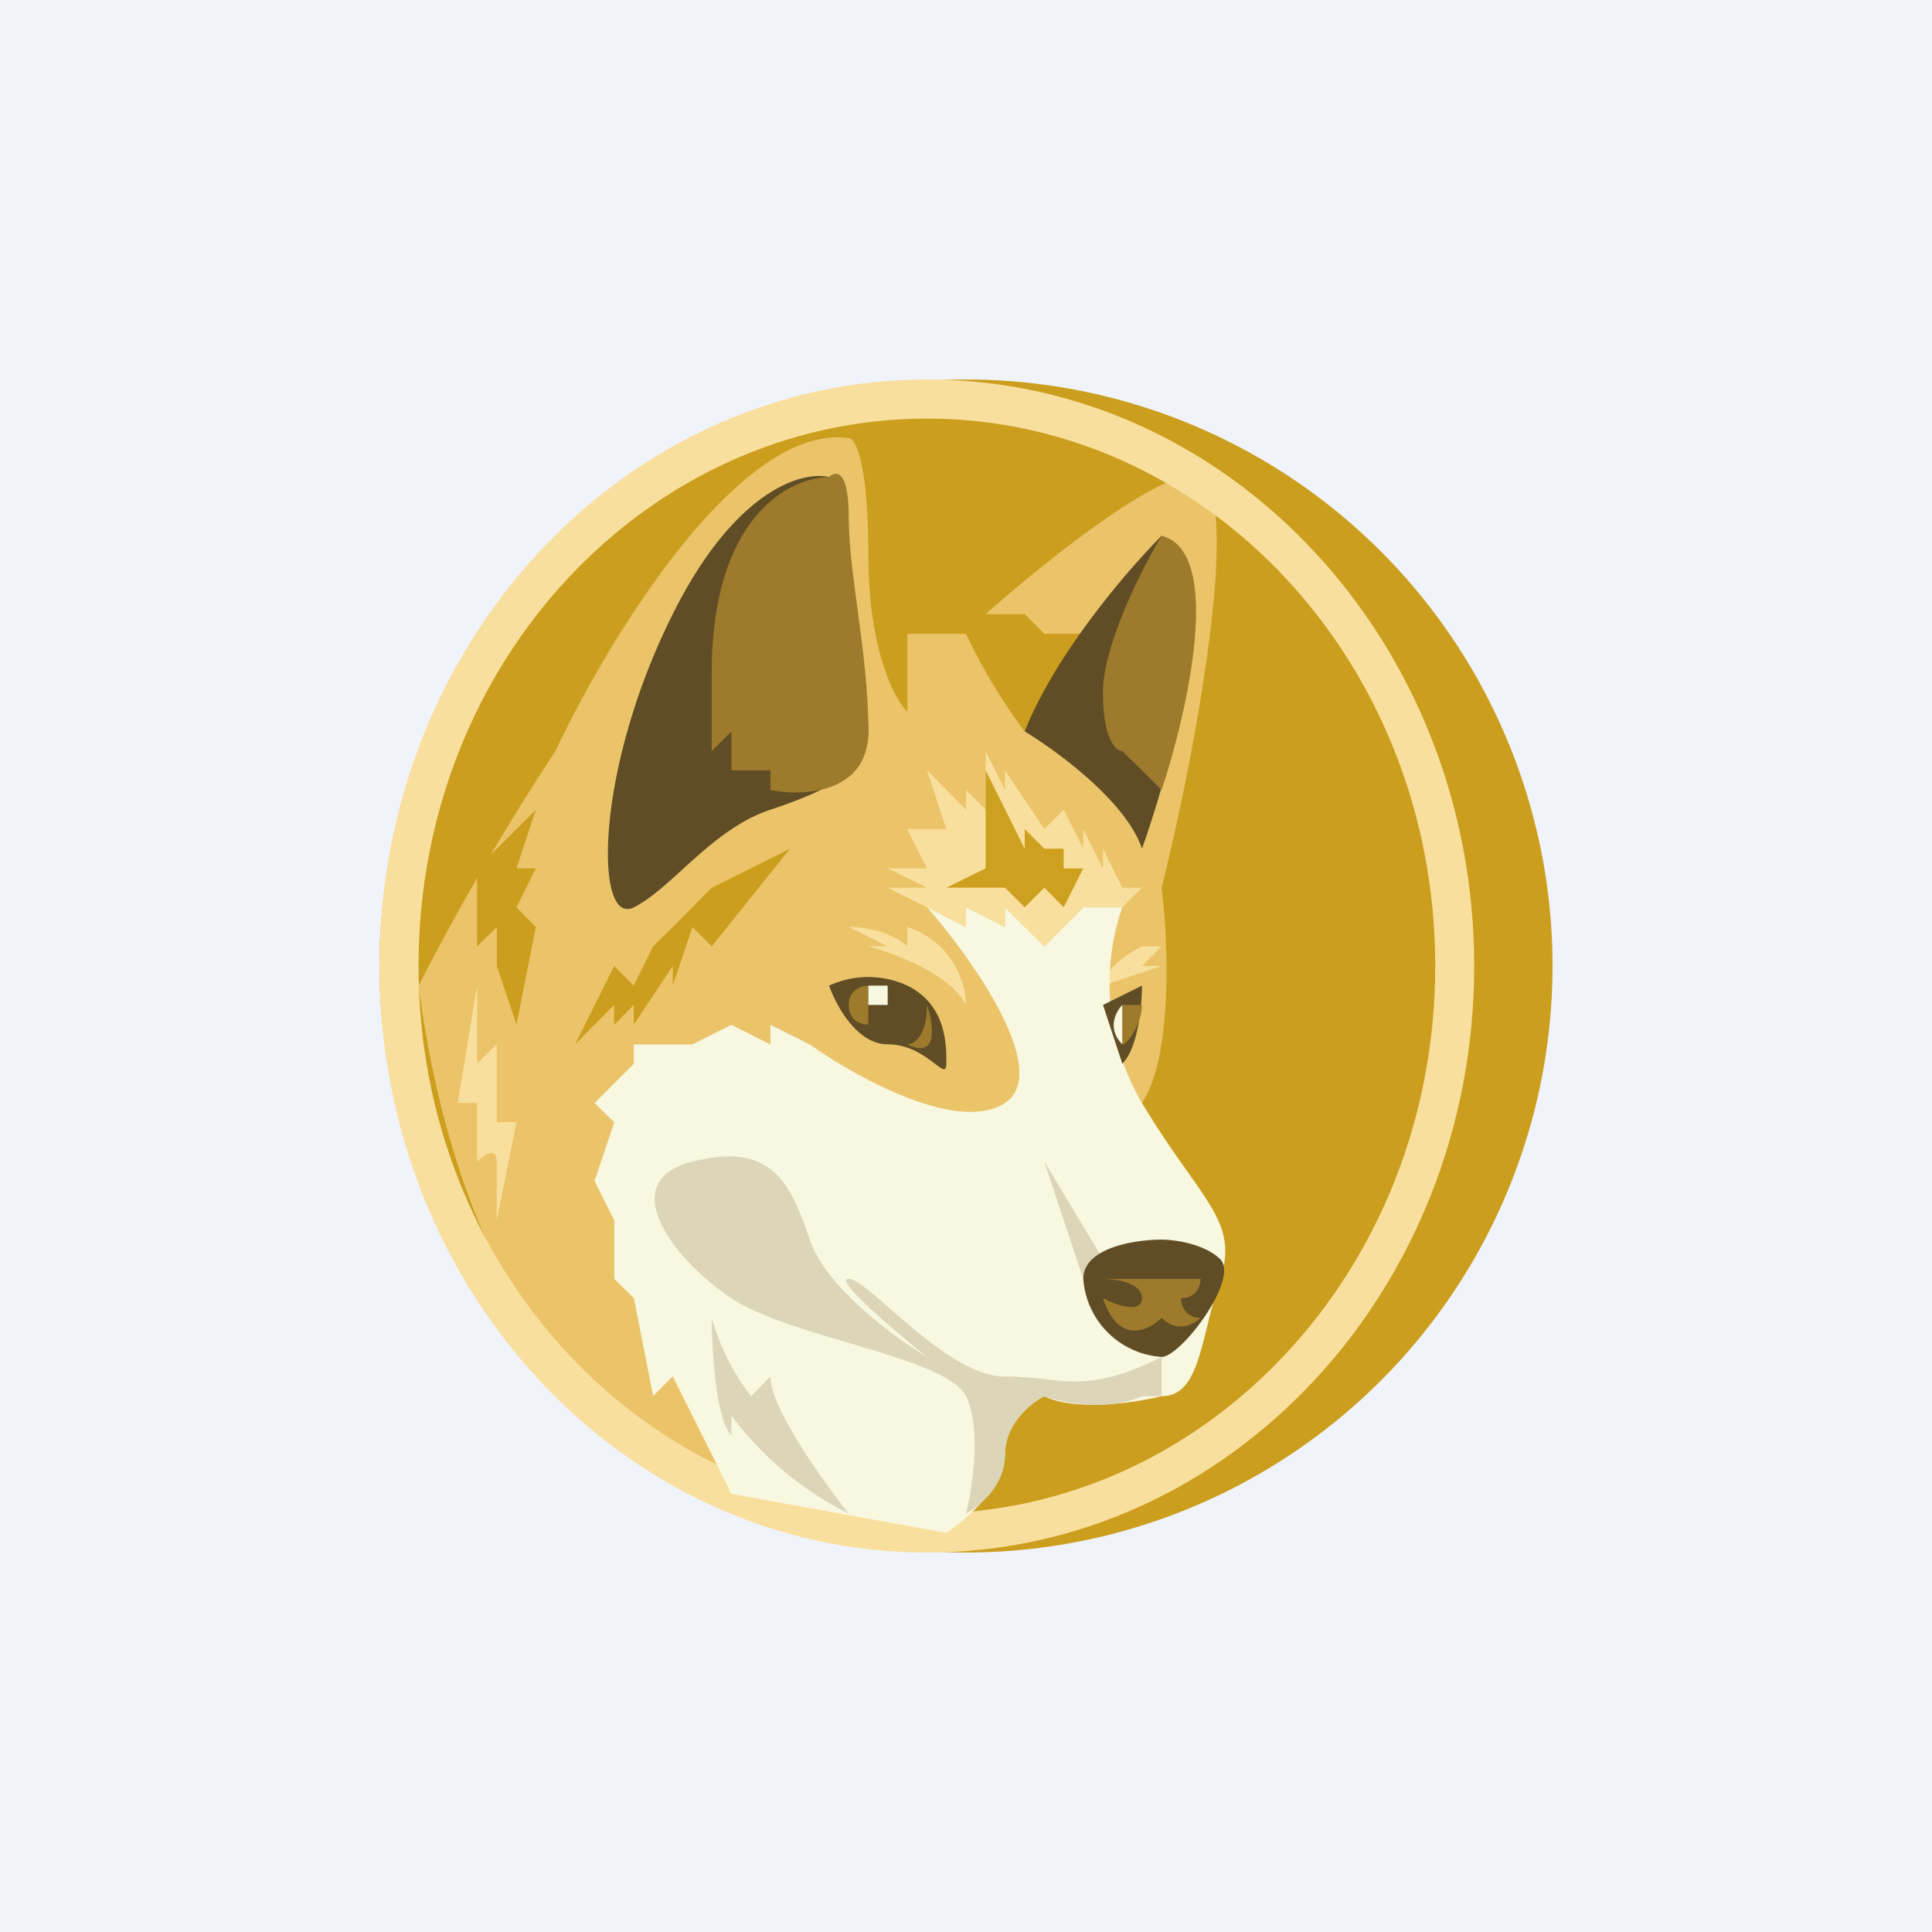 <svg xmlns="http://www.w3.org/2000/svg" width="24" height="24" fill="none" viewBox="0 0 24 24"><rect x="0" y="0" width="24" height="24" fill="#333333" stroke="none"/><g clip-path="url(#a)"><path fill="#F0F3FA" d="M0 0h24v24H0z"/><path fill="#CB9E1E" d="M12 19.286a7.286 7.286 0 1 0 0-14.572 7.286 7.286 0 0 0 0 14.572"/><path fill="#EBC46A" d="M6.9 9.33A31 31 0 0 0 5.2 12.244c.583 4.466 2.833 6.069 3.887 6.313L8.357 17.1l-.244.244-.24-1.217-.244-.24v-.728l-.245-.489.245-.729-.245-.24.489-.488v-.24h.729l.484-.244.484.244v-.244l.489.244c.24.24 1.697 1.213 2.425.728.583-.39-.402-1.782-.968-2.43l.484.245v-.245l.484.245v-.245l.489.485.24-.24.244-.245h.485c-.082.082-.24.386-.24.973 0 .583.321 1.213.484 1.457.386-.582.326-2.027.244-2.674.484-1.941.969-4.856.484-5.1-.385-.193-1.941 1.054-2.67 1.702h.485l.244.244h.484l-.728 1.213A7 7 0 0 1 12 7.873h-.728v.968c-.163-.158-.485-.775-.485-1.941s-.163-1.457-.244-1.457C9.184 5.25 7.547 7.954 6.9 9.33"/><path fill="#CB9E1E" d="m6.656 10.059-.729.728v.969l.245-.24V12l.244.729.24-1.213-.24-.245.24-.484h-.24zM7.629 12l-.485.973.485-.489v.245l.244-.245v.245L8.357 12v.244l.245-.728.24.24.972-1.213-.972.484-.485.489-.244.24-.24.488z"/><path fill="#F9DF9D" d="m11.027 11.027.489.245.484.244v-.245l.484.245v-.245l.489.485.484-.485h.484l.245-.244h-.245l-.24-.484v.244l-.244-.488v.244l-.244-.484-.24.24-.489-.729v.244l-.24-.484v.729L12 9.814v.245l-.484-.489.24.729h-.485l.245.488h-.489l.489.24zm.244.489c.583.193.729.728.729.968-.193-.385-.892-.643-1.213-.728h.24l-.484-.24c.385 0 .647.158.728.24zm2.915.24c-.386.197-.485.407-.485.488L14.43 12h-.244l.244-.244zM5.687 13.7l.24-1.457v.969l.244-.24v.968h.245L6.17 15.16v-.729c0-.197-.163-.086-.244 0v-.729z"/><path fill="#F9DF9D" fill-rule="evenodd" d="M11.516 18.802c3.454 0 6.313-3.013 6.313-6.802S14.97 5.2 11.516 5.2C8.057 5.199 5.199 8.21 5.199 12s2.858 6.802 6.317 6.802m0 .484c3.754 0 6.797-3.262 6.797-7.286s-3.043-7.286-6.797-7.286c-3.759 0-6.802 3.262-6.802 7.286s3.043 7.286 6.802 7.286" clip-rule="evenodd"/><path fill="#F8F7DF" d="m12 11.516-.484-.245c.565.648 1.551 2.04.968 2.43-.583.386-1.86-.325-2.425-.728l-.489-.244v.244l-.484-.244-.485.244h-.728v.24l-.489.489.245.24-.245.728.245.489v.728l.244.24.24 1.217.244-.244.729 1.457 2.67.485c.244-.16.728-.583.728-.97 0-.39.326-.646.489-.728.386.193 1.131.082 1.457 0 .484 0 .484-.728.729-1.457.24-.728-.245-.973-.973-2.186a2.93 2.93 0 0 1-.245-2.43h-.484l-.484.485-.489-.485v.245L12 11.27z"/><path fill="#DCD5B8" d="m12.973 14.43.729 1.213-.245.244zm1.213 2.914h.244v-.488c-.973.488-1.217.244-1.946.244s-1.697-1.213-1.941-1.213c-.193 0 .566.643.973.969-.407-.24-1.264-.874-1.457-1.457-.245-.729-.489-1.213-1.457-.969-.973.24-.245 1.213.484 1.697.728.489 2.67.729 2.914 1.217.193.386.082 1.132 0 1.458.163-.086.484-.343.484-.729 0-.39.326-.647.489-.729.583.193 1.05.082 1.213 0m-5.1.485c-.193-.193-.244-1.055-.244-1.457.098.352.264.683.488.972l.24-.244c0 .386.647 1.294.973 1.702a4.1 4.1 0 0 1-1.457-1.218z"/><path fill="#CDA01F" d="m12.484 11.027.245.244.244-.244.24.244.244-.484h-.244v-.244h-.24l-.244-.245v.245l-.485-.973v1.217l-.488.24z"/><path fill="#604D25" d="M8.357 7.629c.776-1.556 1.62-1.783 1.942-1.702.085-.081.244-.047.244.729 0 .973.244 1.946.244 2.43s-.488.728-1.217.973c-.728.24-1.213.968-1.697 1.213-.489.244-.489-1.702.484-3.643m4.372 1.457c.385-.973 1.294-2.023 1.701-2.43.776.39.159 2.756-.244 3.887-.193-.583-1.054-1.213-1.457-1.457m.728 6.801c0-.39.647-.488.973-.488.159 0 .532.051.729.244.24.244-.489 1.213-.729 1.213a1.046 1.046 0 0 1-.973-.969m-2.43-2.914c-.385 0-.643-.489-.728-.729a1.16 1.16 0 0 1 .973 0c.484.24.484.729.484.969 0 .244-.24-.24-.729-.24m3.159-.729-.484.24.24.729c.197-.193.244-.729.244-.969"/><path fill="#9E7A2C" d="M8.841 8.357c0-1.941.973-2.43 1.458-2.43.085-.081.244-.094.244.489 0 .728.244 1.697.244 2.67 0 .775-.814.81-1.217.728V9.57h-.484v-.484l-.245.244zm4.86.244c0-.583.485-1.543.729-1.945.776.197.321 2.185 0 3.158l-.244-.244-.245-.24c-.081 0-.24-.146-.24-.729m1.213 7.286h-1.213c.159 0 .485.047.485.24 0 .197-.326.086-.485 0 .193.583.566.407.729.244.193.193.403.082.484 0-.193 0-.244-.163-.244-.244.197 0 .244-.159.244-.24m-4.371-3.403c0-.193.163-.24.244-.24v.484c-.086 0-.244-.047-.244-.244m.728.489c.082 0 .245-.099.245-.489.081.244.145.681-.245.489m2.915-.489h-.245s-.043.472 0 .489c.047.017.245-.245.245-.489"/><path fill="#F8F7DF" d="M11.027 12.244h-.24v.24h.24zm2.914.24c-.081.086-.193.292 0 .489z"/></g><defs><clipPath id="a"><path fill="#fff" d="M0 0h24v24H0z"/></clipPath></defs></svg>
